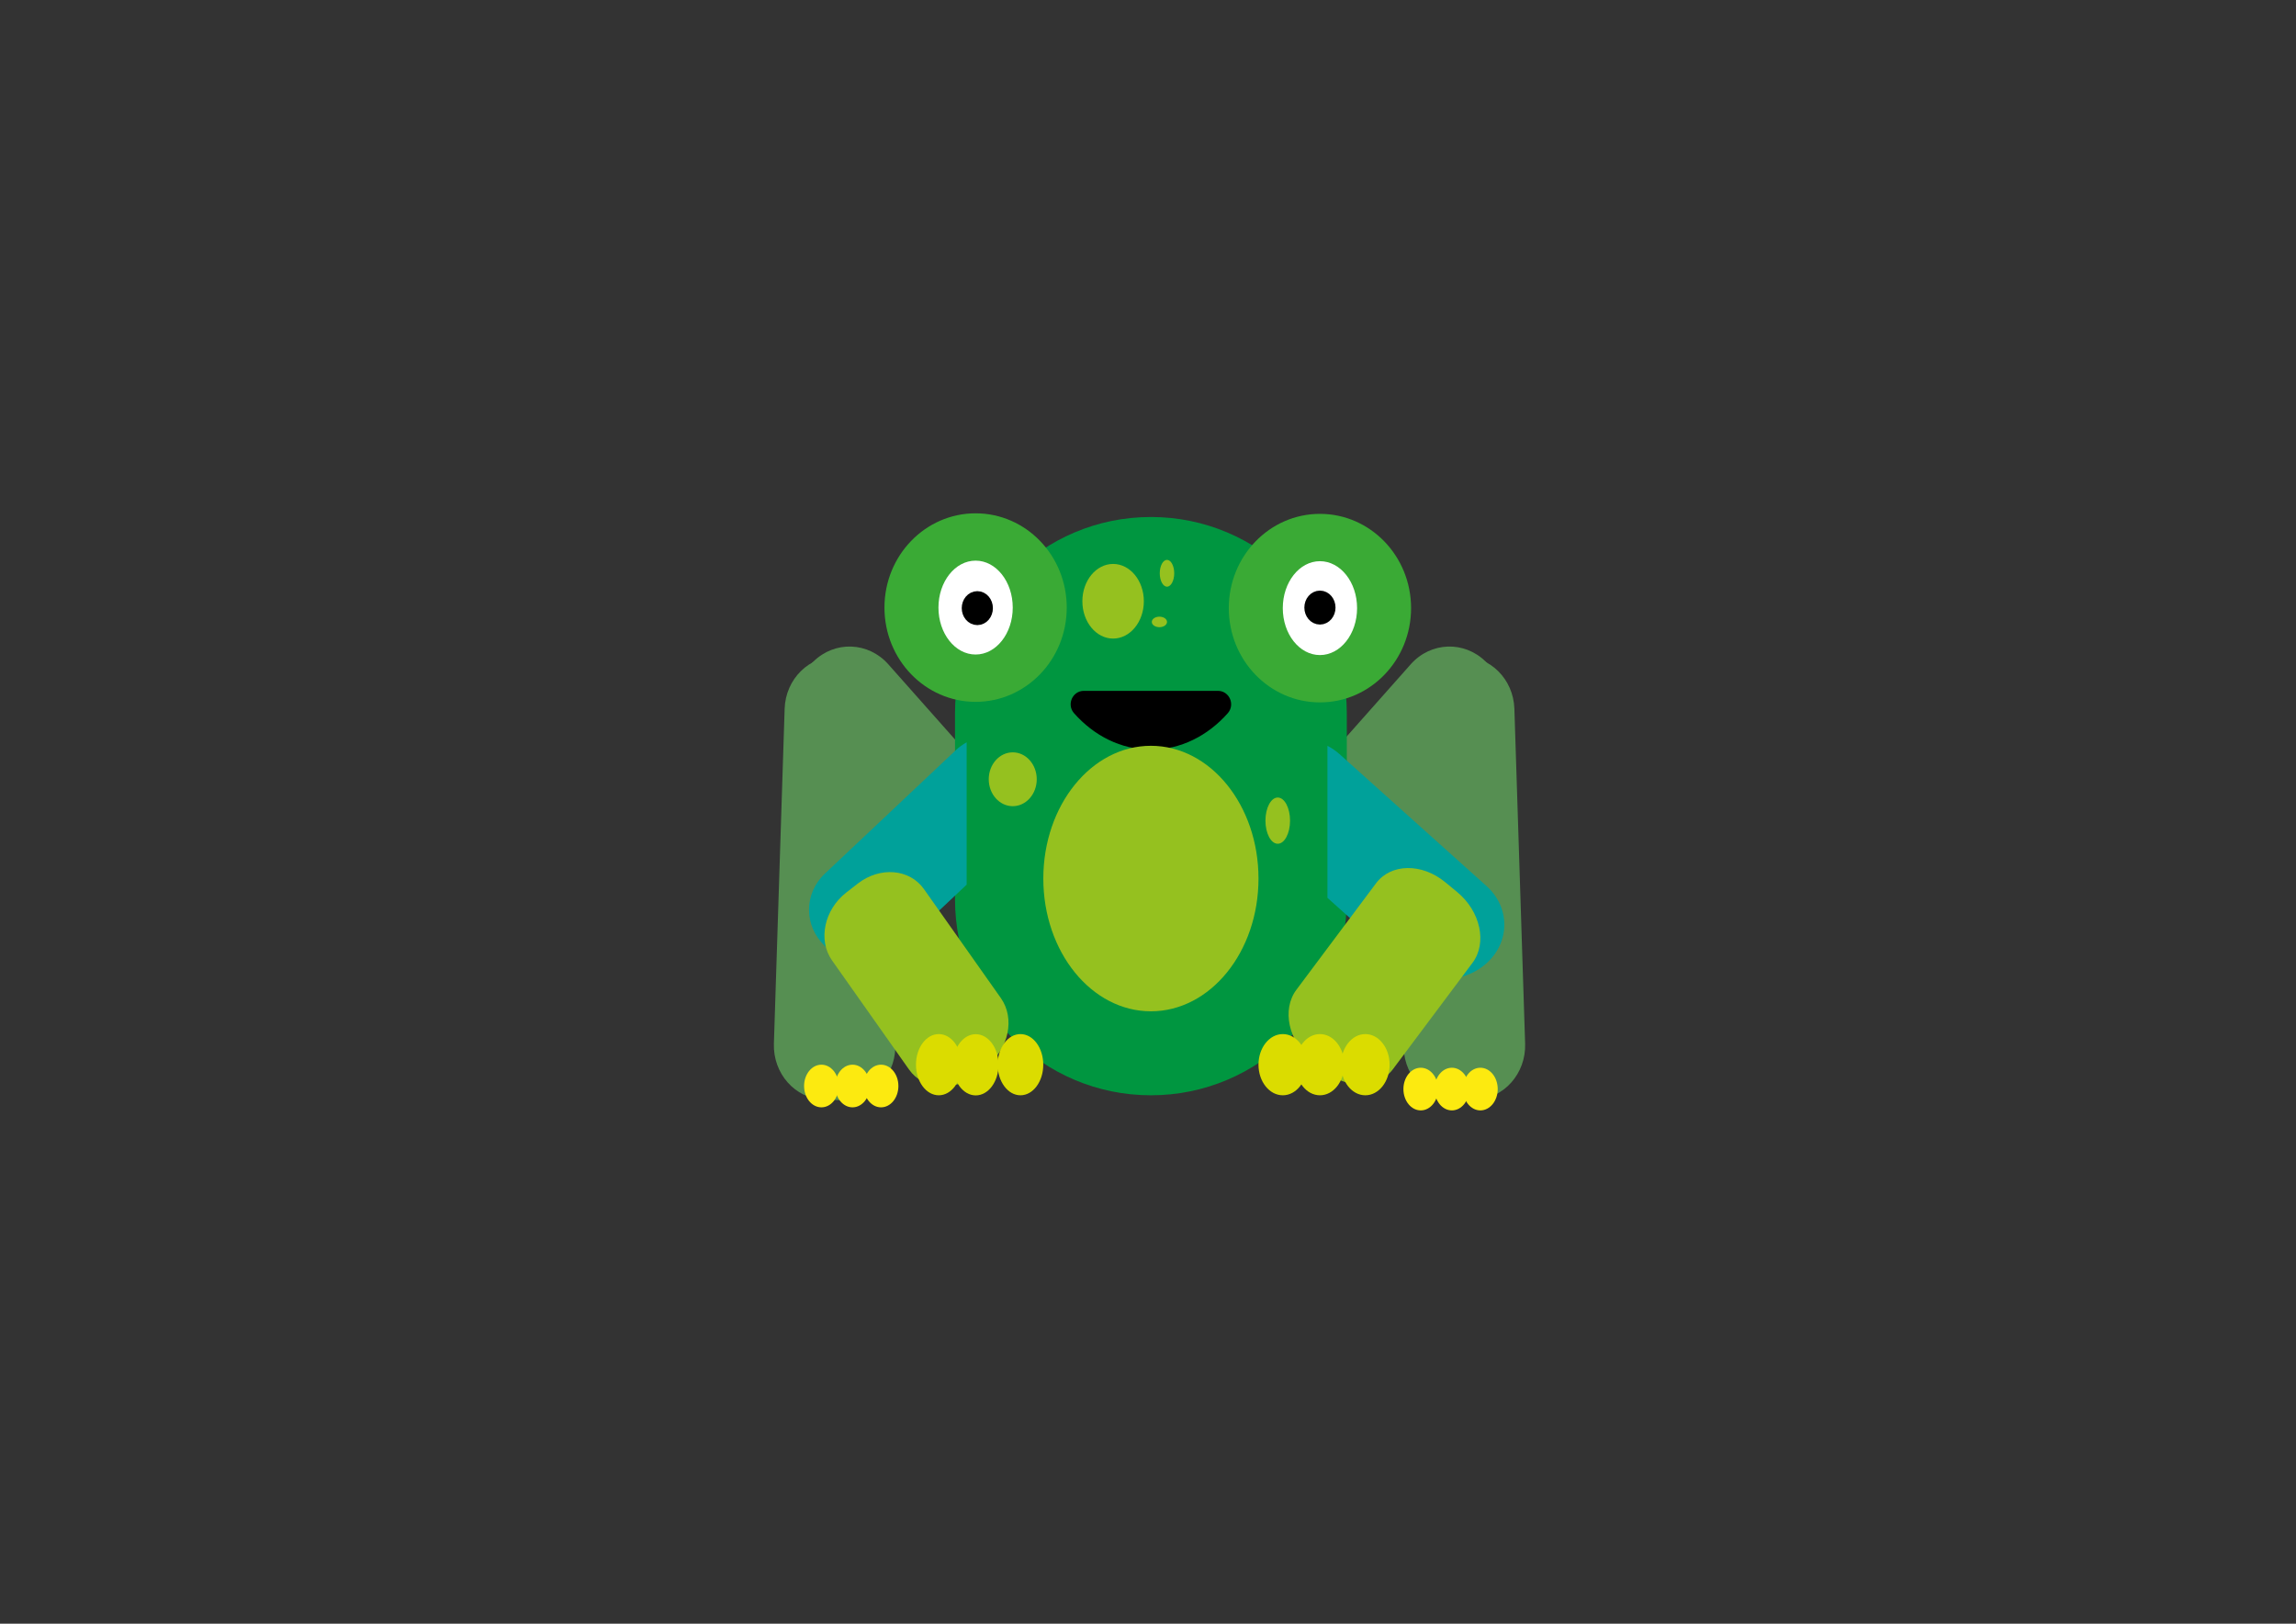 <?xml version="1.0" encoding="utf-8"?>
<!-- Generator: Adobe Illustrator 23.0.2, SVG Export Plug-In . SVG Version: 6.00 Build 0)  -->
<svg version="1.1" id="katman_1" xmlns="http://www.w3.org/2000/svg" xmlns:xlink="http://www.w3.org/1999/xlink" x="0px" y="0px"
	 viewBox="0 0 841.89 595.28" style="enable-background:new 0 0 841.89 595.28;" xml:space="preserve">
<rect x="0" y="0" width="841.89" height="595.28" fill="#333333" stroke="none"/>
<style type="text/css">
	.st0{fill:#568F52;}
	.st1{fill:#009640;}
	.st2{fill:#3AAA35;}
	.st3{fill:#FFFFFF;}
	.st4{stroke:#000000;stroke-width:5.928;stroke-miterlimit:10;}
	.st5{fill:#00A19A;}
	.st6{stroke:#000000;stroke-width:2.846;stroke-miterlimit:10;}
	.st7{fill:#95C11F;}
	.st8{fill:#DBDC00;}
	.st9{fill:#FCEA10;}
</style>
<path class="st0" d="M308.84,403.37l-6.89-0.25c-10.39-0.37-18.53-9.54-18.18-20.49l3.94-122.78c0.35-10.95,9.06-19.52,19.46-19.15
	l6.89,0.25c10.39,0.37,18.53,9.54,18.18,20.49l-3.94,122.78C327.94,395.17,319.23,403.74,308.84,403.37z"/>
<path class="st0" d="M361.26,313.57l-0.67,0.66c-7.84,7.72-20.14,7.28-27.47-0.98l-36.48-41.11c-7.33-8.26-6.91-21.21,0.93-28.93
	l0.67-0.66c7.84-7.72,20.14-7.28,27.47,0.98l36.48,41.11C369.51,292.9,369.1,305.85,361.26,313.57z"/>
<path class="st0" d="M534.16,403.37l6.89-0.25c10.39-0.37,18.53-9.54,18.18-20.49l-3.94-122.78c-0.35-10.95-9.06-19.52-19.46-19.15
	l-6.89,0.25c-10.39,0.37-18.53,9.54-18.18,20.49l3.94,122.78C515.06,395.17,523.77,403.74,534.16,403.37z"/>
<path class="st0" d="M481.74,313.57l0.67,0.66c7.84,7.72,20.14,7.28,27.47-0.98l36.48-41.11c7.33-8.26,6.91-21.21-0.93-28.93
	l-0.67-0.66c-7.84-7.72-20.14-7.28-27.47,0.98l-36.48,41.11C473.49,292.9,473.9,305.85,481.74,313.57z"/>
<path class="st1" d="M422.01,401.55L422.01,401.55c-39.67,0-71.83-32.16-71.83-71.83v-68.35c0-39.67,32.16-71.83,71.83-71.83h0
	c39.67,0,71.83,32.16,71.83,71.83v68.35C493.84,369.4,461.68,401.55,422.01,401.55z"/>
<ellipse class="st2" cx="357.73" cy="222.75" rx="33.42" ry="34.56"/>
<ellipse class="st3" cx="357.73" cy="222.75" rx="13.62" ry="17.21"/>
<ellipse cx="483.99" cy="222.75" rx="2.75" ry="3.26"/>
<ellipse class="st2" cx="483.99" cy="222.95" rx="33.42" ry="34.56"/>
<ellipse class="st3" cx="483.99" cy="222.95" rx="13.62" ry="17.21"/>
<ellipse class="st4" cx="358.36" cy="222.95" rx="2.75" ry="3.26"/>
<ellipse class="st4" cx="483.99" cy="222.75" rx="2.75" ry="3.26"/>
<g>
	<path class="st5" d="M545.06,324.83l-53.88-48.35c-1.36-1.22-2.86-2.23-4.44-3.06v55.74l26.75,24c8.72,7.82,22.85,7.82,31.57,0
		C553.78,345.34,553.78,332.65,545.06,324.83z"/>
</g>
<g>
	<path class="st5" d="M302.47,320.28l48.02-45.27c1.21-1.14,2.55-2.08,3.96-2.87v52.19l-23.84,22.47c-7.77,7.32-20.37,7.32-28.14,0
		C294.7,339.48,294.7,327.6,302.47,320.28z"/>
</g>
<g>
	<path class="st6" d="M422.01,273.41L422.01,273.41c10.5,0,20.03-4.89,27.12-12.88c1.98-2.23,0.41-5.83-2.51-5.83H397.4
		c-2.92,0-4.49,3.6-2.51,5.83C401.97,268.52,411.51,273.41,422.01,273.41z"/>
</g>
<ellipse class="st7" cx="422.01" cy="322.09" rx="39.45" ry="48.67"/>
<path class="st7" d="M420.98,203.82"/>
<path class="st7" d="M424.36,220.2"/>
<path class="st7" d="M357.58,394.11l4.18-3.25c8.15-6.33,10.49-17.5,5.23-24.95l-28.2-39.95c-5.26-7.45-16.12-8.35-24.27-2.02
	l-4.18,3.25c-8.15,6.33-10.49,17.5-5.23,24.95l28.2,39.95C338.57,399.54,349.43,400.44,357.58,394.11z"/>
<ellipse class="st8" cx="374.18" cy="390.33" rx="8.36" ry="11.22"/>
<ellipse class="st8" cx="357.78" cy="390.37" rx="8.36" ry="11.22"/>
<ellipse class="st8" cx="344.23" cy="390.33" rx="8.36" ry="11.22"/>
<path class="st7" d="M485.39,392.42L481,388.8c-8.56-7.05-11.08-18.66-5.64-25.94l29.2-39.04c5.44-7.28,16.79-7.46,25.35-0.41
	l4.39,3.62c8.56,7.05,11.08,18.66,5.64,25.94L510.74,392C505.29,399.28,493.94,399.47,485.39,392.42z"/>
<ellipse class="st8" cx="470.37" cy="390.33" rx="8.91" ry="11.22"/>
<ellipse class="st8" cx="483.99" cy="390.33" rx="8.91" ry="11.22"/>
<ellipse class="st8" cx="500.63" cy="390.33" rx="8.91" ry="11.22"/>
<ellipse class="st9" cx="301.2" cy="398.15" rx="6.36" ry="7.82"/>
<ellipse class="st9" cx="312.6" cy="398.15" rx="6.36" ry="7.82"/>
<ellipse class="st9" cx="323.06" cy="398.15" rx="6.36" ry="7.82"/>
<ellipse class="st9" cx="520.96" cy="399.27" rx="6.36" ry="7.82"/>
<ellipse class="st9" cx="532.37" cy="399.27" rx="6.36" ry="7.82"/>
<ellipse class="st9" cx="542.82" cy="399.27" rx="6.36" ry="7.82"/>
<ellipse class="st7" cx="408.15" cy="220.43" rx="11.27" ry="13.68"/>
<ellipse class="st7" cx="427.91" cy="210.17" rx="2.65" ry="4.91"/>
<ellipse class="st7" cx="425.13" cy="228.01" rx="2.79" ry="1.93"/>
<ellipse class="st7" cx="371.35" cy="285.69" rx="8.8" ry="9.87"/>
<ellipse class="st7" cx="468.52" cy="300.86" rx="4.51" ry="8.47"/>
</svg>
